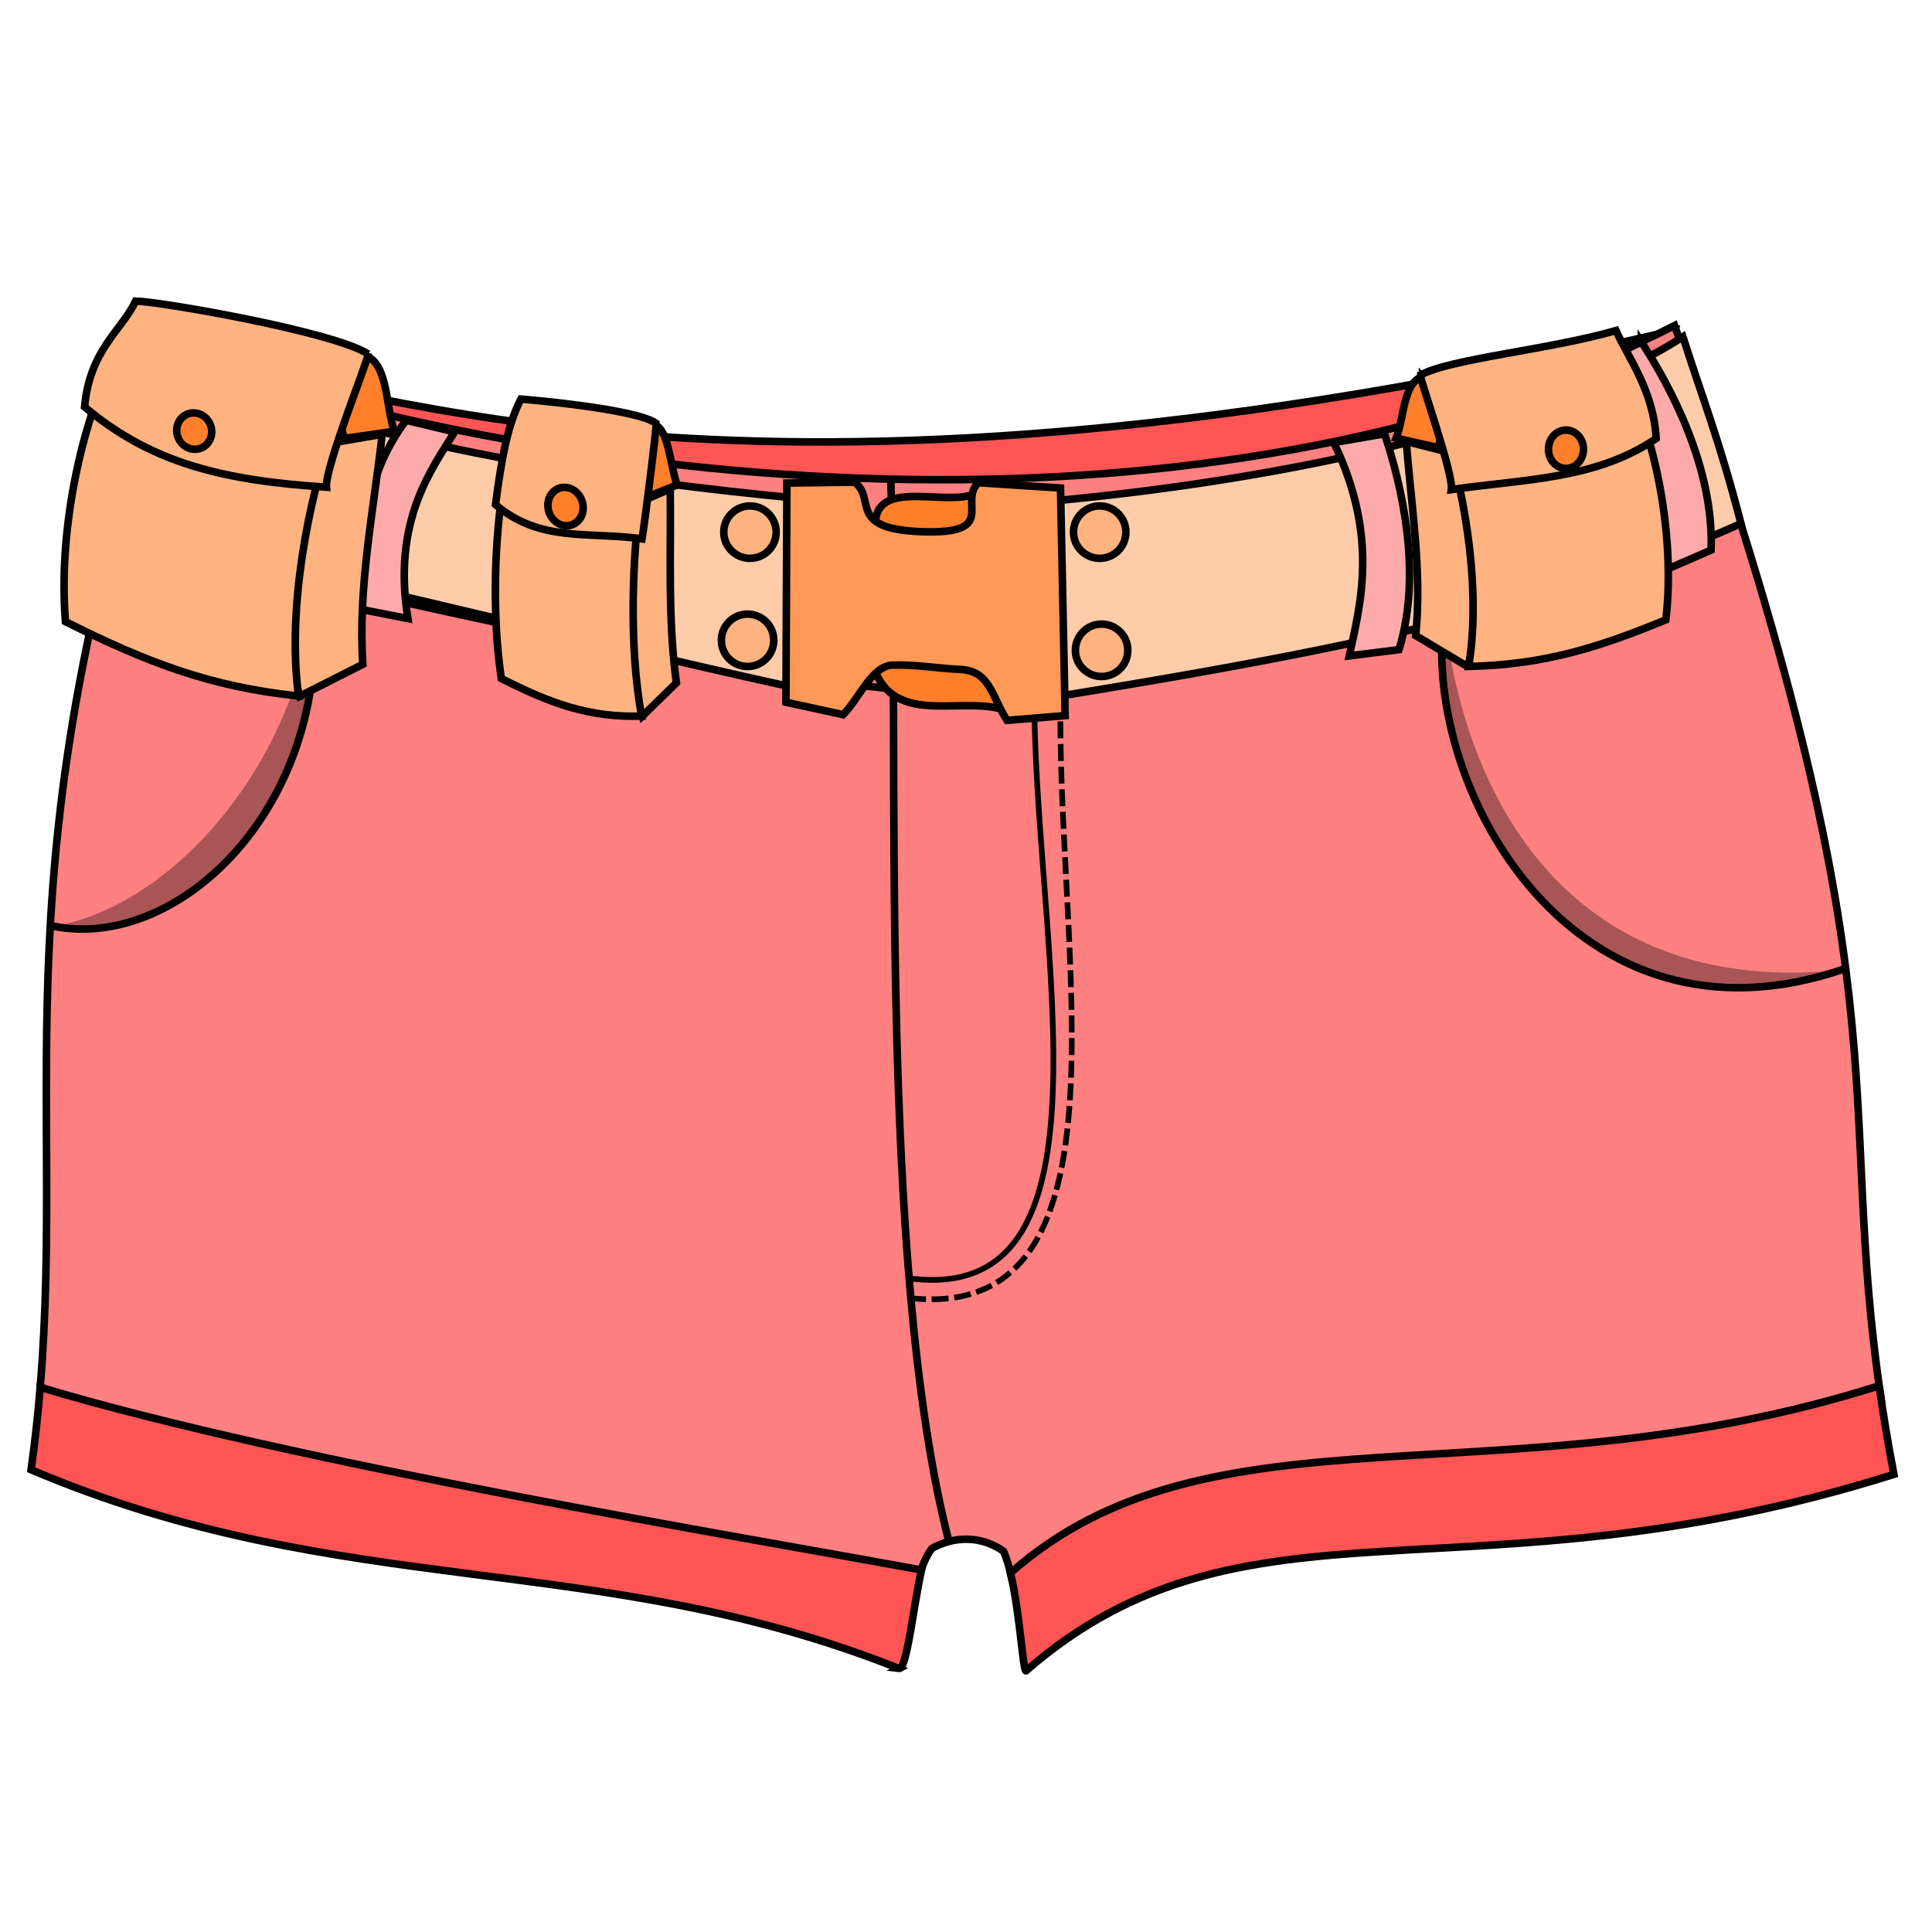 <?xml version="1.0" encoding="UTF-8" standalone="no"?>
<!-- Created with Inkscape (http://www.inkscape.org/) -->

<svg
   xmlns:dc="http://purl.org/dc/elements/1.1/"
   xmlns:cc="http://creativecommons.org/ns#"
   xmlns:rdf="http://www.w3.org/1999/02/22-rdf-syntax-ns#"
   xmlns:svg="http://www.w3.org/2000/svg"
   xmlns="http://www.w3.org/2000/svg"
   xmlns:sodipodi="http://sodipodi.sourceforge.net/DTD/sodipodi-0.dtd"
   xmlns:inkscape="http://www.inkscape.org/namespaces/inkscape"
   viewBox="0 0 256 256"
   id="svg4166"
   version="1.1"
   inkscape:version="0.91 r13725"
   sodipodi:docname="enforcerShorts.svg">
  <style
     id="style3">
    svg { cursor: default; }
  </style>
  <defs
     id="defs4168">
    <inkscape:path-effect
       effect="powerstroke"
       id="path-effect4202"
       is_visible="true"
       offset_points="0,0.5"
       sort_points="true"
       interpolator_type="Linear"
       interpolator_beta="0.2"
       start_linecap_type="zerowidth"
       linejoin_type="round"
       miter_limit="4"
       end_linecap_type="zerowidth"
       cusp_linecap_type="round" />
  </defs>
  <sodipodi:namedview
     id="base"
     pagecolor="#ffffff"
     bordercolor="#666666"
     borderopacity="1.0"
     inkscape:pageopacity="0.0"
     inkscape:pageshadow="2"
     inkscape:zoom="1.4"
     inkscape:cx="359.41863"
     inkscape:cy="172.12854"
     inkscape:document-units="px"
     inkscape:current-layer="layer1"
     showgrid="false"
     units="px"
     inkscape:window-width="2560"
     inkscape:window-height="1388"
     inkscape:window-x="-8"
     inkscape:window-y="-8"
     inkscape:window-maximized="1" />
  <g
     inkscape:label="Layer 1"
     inkscape:groupmode="layer"
     id="layer1"
     transform="translate(0,-796.362)"
     style="display:inline">
    <path
       style="fill:#ff5555;fill-rule:evenodd;stroke:#000000;stroke-width:1px;stroke-linecap:butt;stroke-linejoin:miter;stroke-opacity:1"
       d="m 22.268,843.329 c 30.707,5.359 78.791,24.866 199.682,-3.21 l -5.792,21.42 c -67.809,47.075 -105.576,53.826 -187.504,15.416 z"
       id="path4159"
       inkscape:connector-curvature="0"
       sodipodi:nodetypes="ccccc" />
    <path
       style="fill:#ff8080;fill-rule:evenodd;stroke:#000000;stroke-width:1px;stroke-linecap:butt;stroke-linejoin:miter;stroke-opacity:1"
       d="M 5.341,980.025 C 8.6,940.269 -0.383,909.986 22.166,843.177 c 66.935,22.095 145.69,23.78 199.729,-3.675 31.432,89.375 21.087,100.31 27.403,142.528 -9.764,5.73 -104.583,24.304 -115.238,23.499 -0.307,-1.424 -0.669,-2.699 -1.102,-3.634 -2.938,-2.053 -6.492,-2.03 -9.486,-0.357 -0.757,1.007 -1.317,2.388 -1.749,3.92 -13.729,2.759 -105.621,-18.303 -116.381,-25.433 z"
       id="path4149"
       inkscape:connector-curvature="0"
       sodipodi:nodetypes="ccccccccc" />
    <path
       sodipodi:nodetypes="ccccc"
       inkscape:connector-curvature="0"
       id="path4178"
       d="m 119.124,1017.452 c -40.111,-15.966 -73.614,-8.763 -115.005,-26.34 0.522,-3.74 0.914,-7.37 1.208,-10.925 33.397,10.036 93.895,19.973 116.771,24.21 -1.093,4.939 -1.932,13.197 -2.975,13.055 z"
       style="fill:#ff5555;fill-rule:evenodd;stroke:#000000;stroke-width:1px;stroke-linecap:butt;stroke-linejoin:miter;stroke-opacity:1" />
    <path
       sodipodi:nodetypes="ccc"
       inkscape:connector-curvature="0"
       id="path4239"
       d="m 243.948,924.897 c -34.436,3.538 -49.45,-20.693 -52.506,-46.439 -2.955,22.573 17.092,58.277 52.506,46.439 z"
       style="fill:#000000;fill-opacity:0.337;fill-rule:evenodd;stroke:none;stroke-width:1px;stroke-linecap:butt;stroke-linejoin:miter;stroke-opacity:1" />
    <path
       style="fill:none;fill-rule:evenodd;stroke:#000000;stroke-width:1px;stroke-linecap:butt;stroke-linejoin:miter;stroke-opacity:1"
       d="m 125.762,1000.728 c -9.592,-37.116 -6.54,-104.147 -7.723,-140.736"
       id="path4155"
       inkscape:connector-curvature="0"
       sodipodi:nodetypes="cc" />
    <path
       style="fill:none;fill-rule:evenodd;stroke:#000000;stroke-width:1px;stroke-linecap:butt;stroke-linejoin:miter;stroke-opacity:1"
       d="M 118.562,887.697 C 80.581,883.603 49.572,874.622 15.244,867.967"
       id="path4158"
       inkscape:connector-curvature="0"
       sodipodi:nodetypes="cc" />
    <path
       style="fill:none;fill-rule:evenodd;stroke:#000000;stroke-width:1px;stroke-linecap:butt;stroke-linejoin:miter;stroke-opacity:1"
       d="m 191.295,878.24 c -2.822,22.909 17.448,58.865 53.204,46.469"
       id="path4168"
       inkscape:connector-curvature="0"
       sodipodi:nodetypes="cc" />
    <path
       sodipodi:nodetypes="ccc"
       inkscape:connector-curvature="0"
       id="path4237"
       d="m 41.403,875.019 c -1.094,20.661 -17.593,41.225 -34.215,44.06 16.182,3.881 37.236,-16.372 34.215,-44.06 z"
       style="fill:#000000;fill-opacity:0.336;fill-rule:evenodd;stroke:none;stroke-width:1px;stroke-linecap:butt;stroke-linejoin:miter;stroke-opacity:1" />
    <path
       style="fill:none;fill-rule:evenodd;stroke:#000000;stroke-width:1px;stroke-linecap:butt;stroke-linejoin:miter;stroke-opacity:1"
       d="M 7.026,919.079 C 24.187,922.595 45.232,901.921 41.198,873.382"
       id="path4170"
       inkscape:connector-curvature="0"
       sodipodi:nodetypes="cc" />
    <path
       style="fill:#ff7f2a;fill-rule:evenodd;stroke:#000000;stroke-width:1px;stroke-linecap:butt;stroke-linejoin:miter;stroke-opacity:1"
       d="m 116.073,867.102 c -1.149,-7.856 8.717,-3.548 13.108,-5.286 l 0.206,7.48 z"
       id="path4173"
       inkscape:connector-curvature="0"
       sodipodi:nodetypes="cccc" />
    <path
       style="fill:#ff7f2a;fill-rule:evenodd;stroke:#000000;stroke-width:1px;stroke-linecap:butt;stroke-linejoin:miter;stroke-opacity:1"
       d="m 115.099,882.107 c 1.755,11.59 11.826,6.137 18.136,8.391 l -1.133,-9.008 z"
       id="path4175"
       inkscape:connector-curvature="0"
       sodipodi:nodetypes="cccc" />
    <path
       sodipodi:nodetypes="cc"
       inkscape:connector-curvature="0"
       id="path4176"
       d="m 120.452,968.357 c 32.064,3.593 18.305,-50.53 20.255,-84.167"
       style="fill:none;fill-rule:evenodd;stroke:#000000;stroke-width:0.75;stroke-linecap:butt;stroke-linejoin:miter;stroke-miterlimit:4;stroke-dasharray:2.25, 0.75;stroke-dashoffset:0;stroke-opacity:1" />
    <path
       style="fill:none;fill-rule:evenodd;stroke:#000000;stroke-width:0.75;stroke-linecap:butt;stroke-linejoin:miter;stroke-opacity:1;stroke-miterlimit:4;stroke-dasharray:none;stroke-dashoffset:0"
       d="m 120.461,965.742 c 29.999,4.014 15.386,-48.924 16.668,-81.57"
       id="path4174"
       inkscape:connector-curvature="0"
       sodipodi:nodetypes="cc" />
    <path
       style="fill:#ffccaa;fill-rule:evenodd;stroke:#000000;stroke-width:1px;stroke-linecap:butt;stroke-linejoin:miter;stroke-opacity:1"
       d="m 138.517,862.832 -0.379,26.138 c 33.921,-5.507 65.815,-11.248 92.555,-23.234 -2.838,-10.96 -5.164,-16.788 -7.702,-24.749 -14.641,9.581 -46.518,18.447 -84.474,21.845 z"
       id="path4179"
       inkscape:connector-curvature="0"
       sodipodi:nodetypes="ccccc" />
    <path
       style="fill:#ff7f2a;fill-rule:evenodd;stroke:#000000;stroke-width:1px;stroke-linecap:butt;stroke-linejoin:miter;stroke-opacity:1"
       d="m 188.482,846.291 c -2.532,0.66 -2.436,5.554 -3.482,8.125 l 5.536,1.25 c 1.022,-3.125 0.952,-6.25 -2.054,-9.375 z"
       id="path4218"
       inkscape:connector-curvature="0"
       sodipodi:nodetypes="cccc" />
    <path
       style="fill:#ffccaa;fill-rule:evenodd;stroke:#000000;stroke-width:1px;stroke-linecap:butt;stroke-linejoin:miter;stroke-opacity:1"
       d="m 105.884,862.405 -0.653,25.07 C 71.038,879.965 36.149,870.46 13.75,867.362 l 5.536,-24.464 c 15.356,6.372 35.06,14.552 86.598,19.508 z"
       id="path4177"
       inkscape:connector-curvature="0"
       sodipodi:nodetypes="ccccc" />
    <path
       style="fill:#ff9955;fill-rule:evenodd;stroke:#000000;stroke-width:1px;stroke-linecap:butt;stroke-linejoin:miter;stroke-opacity:1"
       d="m 104.269,860.373 8.965,-0.126 c 2.937,2.215 -1.074,6.195 8.839,6.566 10.351,0.387 4.858,-3.857 7.546,-6.489 l 10.905,0.703 0.616,30.157 -7.702,0.631 c -2.104,-3.261 -2.199,-6.595 -6.331,-6.76 -2.751,-0.11 -5.692,-0.658 -8.821,-0.564 -2.76,0.083 -4.409,4.383 -6.566,6.566 l -7.576,-1.641 z"
       id="path4171"
       inkscape:connector-curvature="0"
       sodipodi:nodetypes="ccsccccssccc" />
    <path
       style="display:inline;fill:#ffaaaa;fill-rule:evenodd;stroke:#000000;stroke-width:1px;stroke-linecap:butt;stroke-linejoin:miter;stroke-opacity:1"
       d="m 15.502,868.29 6.653,1.302 c -2.104,-12.941 3.135,-19.781 6.194,-24.732 l -6.423,-1.531 c -5.901,7.604 -6.596,18.614 -6.423,24.962 z"
       id="path4187-7"
       inkscape:connector-curvature="0"
       sodipodi:nodetypes="ccccc" />
    <path
       style="fill:#ffaaaa;fill-rule:evenodd;stroke:#000000;stroke-width:1px;stroke-linecap:butt;stroke-linejoin:miter;stroke-opacity:1"
       d="m 47.399,877.021 6.653,1.302 c -2.104,-12.941 3.135,-19.781 6.194,-24.732 l -6.423,-1.531 c -5.901,7.604 -6.596,18.614 -6.423,24.962 z"
       id="path4187"
       inkscape:connector-curvature="0"
       sodipodi:nodetypes="ccccc" />
    <path
       style="display:inline;fill:#ffaaaa;fill-rule:evenodd;stroke:#000000;stroke-width:1px;stroke-linecap:butt;stroke-linejoin:miter;stroke-opacity:1"
       d="m 183.457,853.848 -6.725,1.156 c 6.145,12.764 3.371,21.918 2.059,28.266 l 6.581,-0.829 c 3.156,-10.204 0.285,-22.007 -1.915,-28.594 z"
       id="path4187-1"
       inkscape:connector-curvature="0"
       sodipodi:nodetypes="ccccc" />
    <path
       style="display:inline;fill:#ffaaaa;fill-rule:evenodd;stroke:#000000;stroke-width:1px;stroke-linecap:butt;stroke-linejoin:miter;stroke-opacity:1"
       d="m 217.495,841.675 -6.189,3.016 c 9.224,10.834 8.912,20.61 9.285,27.219 l 6.135,-2.654 c 0.41,-10.916 -5.407,-21.719 -9.231,-27.582 z"
       id="path4187-1-0"
       inkscape:connector-curvature="0"
       sodipodi:nodetypes="ccccc" />
    <path
       style="fill:#ffb380;fill-rule:evenodd;stroke:#000000;stroke-width:1px;stroke-linecap:butt;stroke-linejoin:miter;stroke-opacity:1"
       d="m 194.464,884.684 -6.875,-4.107 c 0.863,-8.571 -0.597,-17.143 -1.25,-25.714 l 6.696,1.696 c 7.618,9.375 4.187,19.397 1.429,28.125 z"
       id="path4216"
       inkscape:connector-curvature="0"
       sodipodi:nodetypes="ccccc" />
    <path
       style="fill:#ffb380;fill-rule:evenodd;stroke:#000000;stroke-width:1px;stroke-linecap:butt;stroke-linejoin:miter;stroke-opacity:1"
       d="m 191.821,854.746 c 2.454,8.223 4.402,20.234 2.778,29.926 9.837,-0.232 17.023,-2.416 26.138,-6.187 1.348,-11.563 -1.738,-25.009 -5.177,-31.188 z"
       id="path4214"
       inkscape:connector-curvature="0"
       sodipodi:nodetypes="ccccc" />
    <ellipse
       style="color:#000000;clip-rule:nonzero;display:inline;overflow:visible;visibility:visible;opacity:1;isolation:auto;mix-blend-mode:normal;color-interpolation:sRGB;color-interpolation-filters:linearRGB;solid-color:#000000;solid-opacity:1;fill:#ffb380;fill-opacity:1;fill-rule:evenodd;stroke:#000000;stroke-width:1px;stroke-linecap:butt;stroke-linejoin:miter;stroke-miterlimit:4;stroke-dasharray:none;stroke-dashoffset:0;stroke-opacity:1;color-rendering:auto;image-rendering:auto;shape-rendering:auto;text-rendering:auto;enable-background:accumulate"
       id="path4183"
       cx="99.058"
       cy="881.204"
       rx="3.472"
       ry="3.472" />
    <ellipse
       style="color:#000000;clip-rule:nonzero;display:inline;overflow:visible;visibility:visible;opacity:1;isolation:auto;mix-blend-mode:normal;color-interpolation:sRGB;color-interpolation-filters:linearRGB;solid-color:#000000;solid-opacity:1;fill:#ffb380;fill-opacity:1;fill-rule:evenodd;stroke:#000000;stroke-width:1px;stroke-linecap:butt;stroke-linejoin:miter;stroke-miterlimit:4;stroke-dasharray:none;stroke-dashoffset:0;stroke-opacity:1;color-rendering:auto;image-rendering:auto;shape-rendering:auto;text-rendering:auto;enable-background:accumulate"
       id="path4183-6"
       cx="99.374"
       cy="866.873"
       rx="3.472"
       ry="3.472" />
    <ellipse
       style="color:#000000;clip-rule:nonzero;display:inline;overflow:visible;visibility:visible;opacity:1;isolation:auto;mix-blend-mode:normal;color-interpolation:sRGB;color-interpolation-filters:linearRGB;solid-color:#000000;solid-opacity:1;fill:#ffb380;fill-opacity:1;fill-rule:evenodd;stroke:#000000;stroke-width:1px;stroke-linecap:butt;stroke-linejoin:miter;stroke-miterlimit:4;stroke-dasharray:none;stroke-dashoffset:0;stroke-opacity:1;color-rendering:auto;image-rendering:auto;shape-rendering:auto;text-rendering:auto;enable-background:accumulate"
       id="path4183-1"
       cx="145.715"
       cy="866.873"
       rx="3.472"
       ry="3.472" />
    <ellipse
       style="color:#000000;clip-rule:nonzero;display:inline;overflow:visible;visibility:visible;opacity:1;isolation:auto;mix-blend-mode:normal;color-interpolation:sRGB;color-interpolation-filters:linearRGB;solid-color:#000000;solid-opacity:1;fill:#ffb380;fill-opacity:1;fill-rule:evenodd;stroke:#000000;stroke-width:1px;stroke-linecap:butt;stroke-linejoin:miter;stroke-miterlimit:4;stroke-dasharray:none;stroke-dashoffset:0;stroke-opacity:1;color-rendering:auto;image-rendering:auto;shape-rendering:auto;text-rendering:auto;enable-background:accumulate"
       id="path4183-0"
       cx="145.967"
       cy="882.53"
       rx="3.472"
       ry="3.472" />
    <path
       style="fill:#ffb380;fill-rule:evenodd;stroke:#000000;stroke-width:1px;stroke-linecap:butt;stroke-linejoin:miter;stroke-opacity:1"
       d="m 188.202,846.077 c -0.099,0.433 4.404,13.073 4.111,15.158 10.074,-1.441 19.165,-1.356 27.139,-6.764 -0.346,-6.421 -3.783,-10.792 -5.321,-14.311 -8.923,2.561 -22.082,3.748 -25.928,5.917 z"
       id="path4212"
       inkscape:connector-curvature="0"
       sodipodi:nodetypes="ccccc" />
    <ellipse
       style="color:#000000;clip-rule:nonzero;display:inline;overflow:visible;visibility:visible;opacity:1;isolation:auto;mix-blend-mode:normal;color-interpolation:sRGB;color-interpolation-filters:linearRGB;solid-color:#000000;solid-opacity:1;fill:#ff7f2a;fill-opacity:1;fill-rule:evenodd;stroke:#000000;stroke-width:1px;stroke-linecap:butt;stroke-linejoin:miter;stroke-miterlimit:4;stroke-dasharray:none;stroke-dashoffset:0;stroke-opacity:1;color-rendering:auto;image-rendering:auto;shape-rendering:auto;text-rendering:auto;enable-background:accumulate"
       id="path4220"
       cx="207.5"
       cy="855.889"
       rx="2.321"
       ry="2.545" />
    <path
       style="display:inline;fill:#ff7f2a;fill-rule:evenodd;stroke:#000000;stroke-width:1px;stroke-linecap:butt;stroke-linejoin:miter;stroke-opacity:1"
       d="m 86.763,852.673 c 1.805,0.543 2.058,5.431 2.954,7.949 l -3.77,1.5 c -0.915,-3.072 -1.071,-6.193 0.816,-9.449 z"
       id="path4218-5"
       inkscape:connector-curvature="0"
       sodipodi:nodetypes="cccc" />
    <path
       style="display:inline;fill:#ffb380;fill-rule:evenodd;stroke:#000000;stroke-width:1px;stroke-linecap:butt;stroke-linejoin:miter;stroke-opacity:1"
       d="m 85.111,891.257 4.515,-4.412 c -1.161,-8.514 -0.706,-17.133 -0.812,-25.716 l -4.548,1.998 c -4.687,9.702 -1.645,19.546 0.845,28.13 z"
       id="path4216-9"
       inkscape:connector-curvature="0"
       sodipodi:nodetypes="ccccc" />
    <path
       style="display:inline;fill:#ffb380;fill-rule:evenodd;stroke:#000000;stroke-width:1px;stroke-linecap:butt;stroke-linejoin:miter;stroke-opacity:1"
       d="m 84.993,861.262 c -1.17,8.317 -1.739,20.391 0.024,29.988 -6.859,0.217 -12.002,-1.635 -18.59,-4.982 -1.694,-11.477 -0.426,-25.035 1.563,-31.358 z"
       id="path4214-5"
       inkscape:connector-curvature="0"
       sodipodi:nodetypes="ccccc" />
    <path
       style="display:inline;fill:#ffb380;fill-rule:evenodd;stroke:#000000;stroke-width:1px;stroke-linecap:butt;stroke-linejoin:miter;stroke-opacity:1"
       d="m 86.944,852.447 c 0.097,0.428 -1.495,13.067 -1.869,15.313 -7.103,-0.979 -13.512,0.503 -19.414,-4.53 0.803,-6.245 1.637,-10.661 3.361,-13.99 0,0 15.104,1.218 17.922,3.207 z"
       id="path4212-7"
       inkscape:connector-curvature="0"
       sodipodi:nodetypes="ccccc" />
    <ellipse
       style="color:#000000;clip-rule:nonzero;display:inline;overflow:visible;visibility:visible;opacity:1;isolation:auto;mix-blend-mode:normal;color-interpolation:sRGB;color-interpolation-filters:linearRGB;solid-color:#000000;solid-opacity:1;fill:#ff7f2a;fill-opacity:1;fill-rule:evenodd;stroke:#000000;stroke-width:1.001px;stroke-linecap:butt;stroke-linejoin:miter;stroke-miterlimit:4;stroke-dasharray:none;stroke-dashoffset:0;stroke-opacity:1;color-rendering:auto;image-rendering:auto;shape-rendering:auto;text-rendering:auto;enable-background:accumulate"
       id="path4220-7"
       cx="6.536"
       cy="866.652"
       rx="2.328"
       ry="2.55"
       transform="matrix(-0.999,0.045,0.094,0.996,0,0)" />
    <path
       style="display:inline;fill:#ff7f2a;fill-rule:evenodd;stroke:#000000;stroke-width:1px;stroke-linecap:butt;stroke-linejoin:miter;stroke-opacity:1"
       d="m 48.449,843.502 c 2.989,1.027 2.67,6.841 3.809,10.001 l -6.648,0.959 c -1.087,-3.816 -0.873,-7.528 2.839,-10.959 z"
       id="path4218-8"
       inkscape:connector-curvature="0"
       sodipodi:nodetypes="cccc" />
    <path
       style="display:inline;fill:#ffb380;fill-rule:evenodd;stroke:#000000;stroke-width:1px;stroke-linecap:butt;stroke-linejoin:miter;stroke-opacity:1"
       d="m 39.715,888.615 8.363,-4.231 c -0.67,-10.282 1.428,-20.342 2.565,-30.478 l -8.049,1.379 c -9.468,10.428 -5.8,22.681 -2.879,33.33 z"
       id="path4216-3"
       inkscape:connector-curvature="0"
       sodipodi:nodetypes="ccccc" />
    <path
       style="display:inline;fill:#ffb380;fill-rule:evenodd;stroke:#000000;stroke-width:1px;stroke-linecap:butt;stroke-linejoin:miter;stroke-opacity:1"
       d="m 44.117,853.244 c -3.268,9.55 -6.091,23.656 -4.562,35.344 -11.71,-1.215 -20.181,-4.5 -30.883,-9.858 -1.122,-13.888 3.117,-29.593 7.473,-36.617 z"
       id="path4214-1"
       inkscape:connector-curvature="0"
       sodipodi:nodetypes="ccccc" />
    <path
       style="display:inline;fill:#ffb380;fill-rule:evenodd;stroke:#000000;stroke-width:1px;stroke-linecap:butt;stroke-linejoin:miter;stroke-opacity:1"
       d="m 48.791,843.274 c 0.099,0.525 -5.794,15.135 -5.532,17.644 -13.383,-0.876 -23.084,-3.06 -32.051,-10.64 0.681,-7.608 4.959,-10.159 6.76,-14.02 3.292,0.06 26.331,4.069 30.823,7.017 z"
       id="path4212-8"
       inkscape:connector-curvature="0"
       sodipodi:nodetypes="ccccc" />
    <ellipse
       style="color:#000000;clip-rule:nonzero;display:inline;overflow:visible;visibility:visible;opacity:1;isolation:auto;mix-blend-mode:normal;color-interpolation:sRGB;color-interpolation-filters:linearRGB;solid-color:#000000;solid-opacity:1;fill:#ff7f2a;fill-opacity:1;fill-rule:evenodd;stroke:#000000;stroke-width:1px;stroke-linecap:butt;stroke-linejoin:miter;stroke-miterlimit:4;stroke-dasharray:none;stroke-dashoffset:0;stroke-opacity:1;color-rendering:auto;image-rendering:auto;shape-rendering:auto;text-rendering:auto;enable-background:accumulate"
       id="path4220-0"
       cx="-57.357"
       cy="849.975"
       rx="2.326"
       ry="2.407"
       transform="matrix(-0.997,-0.076,-0.037,0.999,0,0)" />
    <path
       sodipodi:nodetypes="ccccc"
       inkscape:connector-curvature="0"
       id="path4180"
       d="m 249,979.981 c 0.513,3.657 1.15,7.546 1.952,11.744 -56.533,17.79 -85.97,0.757 -115.005,26.034 -0.407,0 -0.816,-7.799 -2.057,-12.973 26.686,-23.557 65.138,-8.989 115.11,-24.805 z"
       style="fill:#ff5555;fill-rule:evenodd;stroke:#000000;stroke-width:1px;stroke-linecap:butt;stroke-linejoin:miter;stroke-opacity:1" />
  </g>
</svg>
